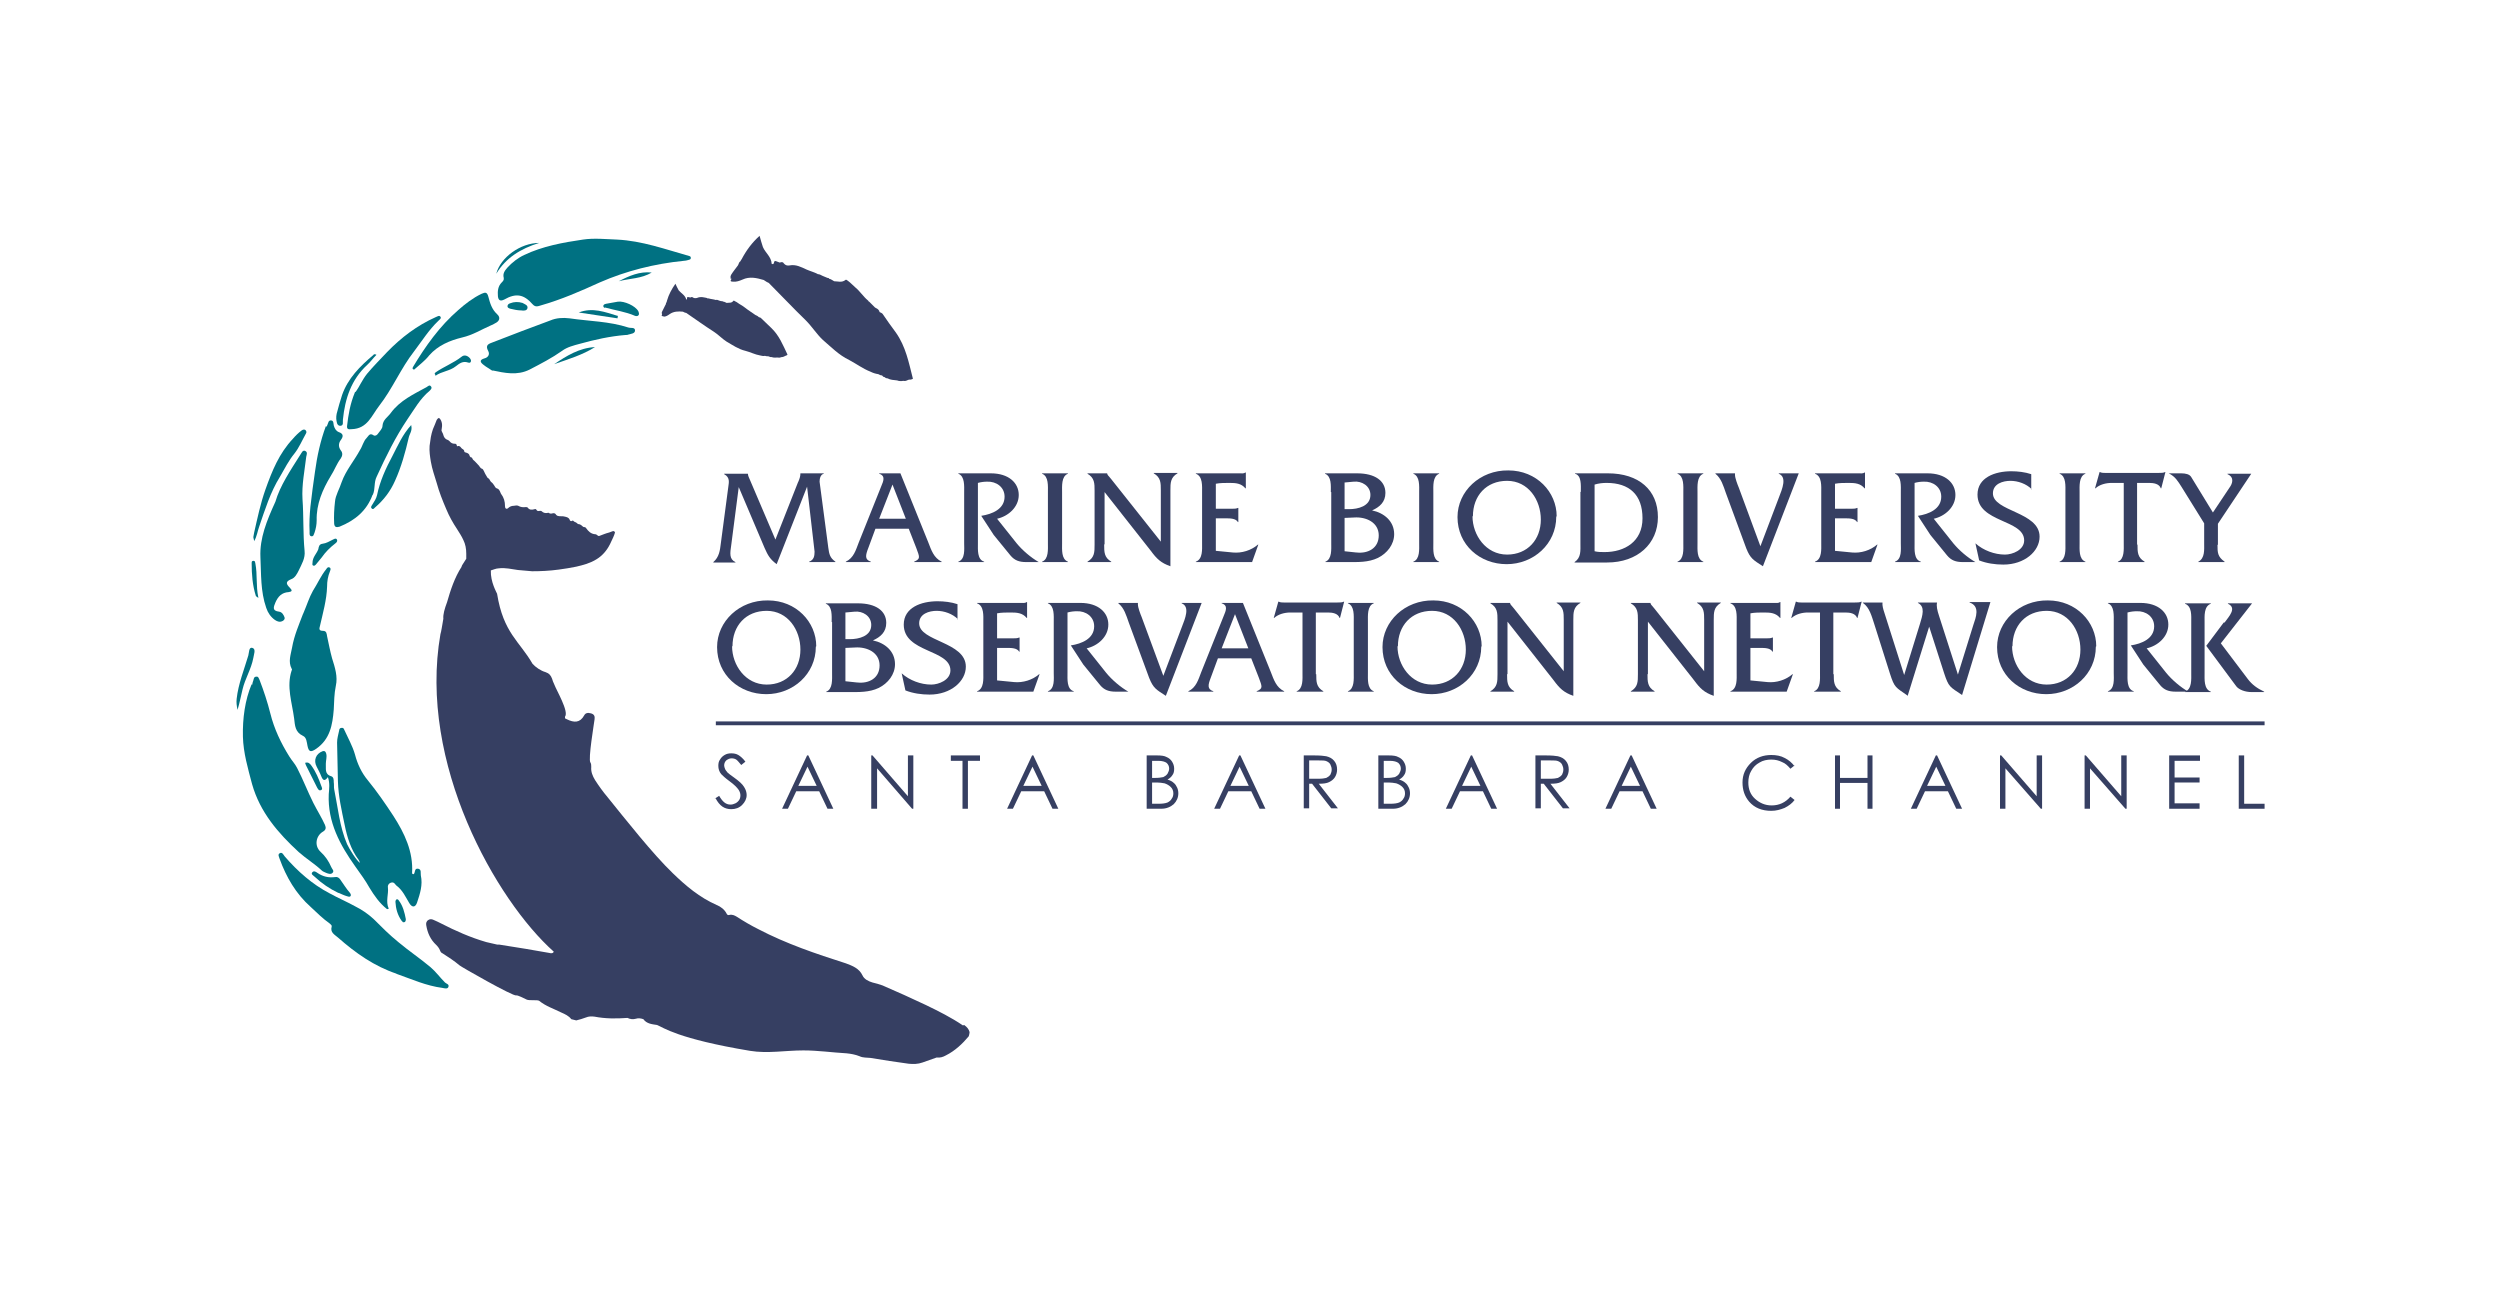 <?xml version="1.0" encoding="UTF-8"?>
<!DOCTYPE svg PUBLIC "-//W3C//DTD SVG 1.1//EN" "http://www.w3.org/Graphics/SVG/1.1/DTD/svg11.dtd">
<!-- Creator: CorelDRAW X6 -->
<svg xmlns="http://www.w3.org/2000/svg" xml:space="preserve" width="6in" height="3.12in" version="1.1" style="shape-rendering:geometricPrecision; text-rendering:geometricPrecision; image-rendering:optimizeQuality; fill-rule:evenodd; clip-rule:evenodd"
viewBox="0 0 6000 3120"
 xmlns:xlink="http://www.w3.org/1999/xlink">
 <defs>
  <style type="text/css">
   <![CDATA[
    .str0 {stroke:#363F62;stroke-width:9.209}
    .fil1 {fill:none;fill-rule:nonzero}
    .fil3 {fill:#007182}
    .fil2 {fill:#363F62}
    .fil0 {fill:#363F62;fill-rule:nonzero}
   ]]>
  </style>
 </defs>
 <g id="Logo">
  <g id="_267168288">
   <path class="fil0" d="M1916 1156c3,-7 5,-13 5,-20l0 0 56 0 0 1c-8,2 -10,12 -10,19l21 159c2,15 4,24 17,33l0 1 -63 0 0 -1c11,-4 13,-13 13,-24l-18 -156 -73 186c-16,-12 -21,-21 -29,-39l-62 -146 -18 139c-3,20 -5,34 10,41l0 1 -53 0 0 -1c14,-12 16,-28 18,-45l18 -136c1,-9 5,-22 -10,-30l0 -1 57 0 0 0c0,5 3,10 5,15l61 143 54 -137z"/>
   <path class="fil0" d="M2101 1269l-17 46c-7,18 -9,28 6,33l0 1 -60 0 0 -1c19,-9 24,-28 31,-46l54 -135c5,-12 11,-25 -5,-30l0 -1 51 0 67 166c7,18 13,37 32,46l0 1 -66 0 0 -1c16,-7 13,-11 5,-33l-18 -46 -82 0zm41 -106l0 0 -32 82 64 0 -32 -82z"/>
   <path class="fil0" d="M2378 1136c43,0 67,23 67,52 0,29 -25,51 -52,57l47 59c14,17 34,34 53,45l-30 0c-17,0 -28,-4 -38,-16l-40 -49 -30 -46c26,-4 56,-16 56,-46 0,-23 -20,-37 -42,-36 -7,0 -15,1 -22,3l0 145c0,15 -2,39 15,44l0 1 -62 0 0 -1c17,-6 14,-30 14,-44l0 -122c0,-15 2,-39 -14,-45l0 -1 77 0z"/>
   <path class="fil0" d="M2515 1182c0,-15 2,-39 -14,-45l0 -1 62 0 0 1c-16,6 -14,30 -14,45l0 122c0,15 -2,38 14,44l0 1 -62 0 0 -1c16,-6 14,-30 14,-44l0 -122z"/>
   <path class="fil0" d="M2650 1307c0,18 0,31 17,41l0 1 -57 0 0 -1c17,-10 17,-23 17,-41l0 -129c0,-18 0,-31 -17,-41l0 -1 47 0 0 0c1,4 3,6 5,8l5 6 119 150 0 -123c0,-18 0,-31 -17,-41l0 -1 57 0 0 1c-17,10 -17,23 -17,41l0 182c-23,-8 -33,-18 -47,-37l-111 -141 0 125z"/>
   <path class="fil0" d="M2918 1322l41 4c21,2 44,-5 60,-19l1 0 -15 42 -135 0 0 -1c17,-6 15,-30 15,-44l0 -122c0,-15 2,-39 -15,-45l0 -1 104 0c6,0 11,1 15,-2l1 0 0 38 -1 0c-10,-12 -23,-13 -38,-13 -11,0 -23,0 -33,2l0 60 39 0c5,0 10,0 14,-2l1 0 0 34 -1 0c-5,-9 -19,-9 -29,-9l-24 0 0 77z"/>
   <path class="fil0" d="M3194 1181c0,-15 2,-38 -14,-44l0 -1 77 0c43,0 68,18 68,47 0,22 -14,34 -32,42 29,6 53,26 53,57 0,25 -17,46 -39,57 -23,11 -48,10 -73,10l-53 0 0 -1c16,-6 14,-30 14,-45l0 -122zm44 41l0 0c21,0 51,-7 51,-34 0,-22 -21,-34 -40,-32l-22 2 0 64 11 0zm18 104l0 0c27,3 53,-10 53,-41 0,-31 -30,-45 -59,-43l-23 1 0 80 28 3z"/>
   <path class="fil0" d="M3406 1182c0,-15 2,-39 -14,-45l0 -1 62 0 0 1c-16,6 -14,30 -14,45l0 122c0,15 -2,38 14,44l0 1 -62 0 0 -1c16,-6 14,-30 14,-44l0 -122z"/>
   <path class="fil0" d="M3735 1240c0,66 -55,114 -119,114 -64,0 -118,-46 -118,-113 0,-62 54,-113 122,-112 68,0 116,52 116,110zm-201 -1l0 0c0,45 32,92 83,92 49,0 81,-36 81,-84 0,-47 -30,-93 -81,-93 -50,0 -82,36 -82,85z"/>
   <path class="fil0" d="M3794 1180c0,-15 2,-39 -14,-43l0 -1 79 0c74,0 120,40 120,105 0,64 -49,109 -122,109l-78 0 0 -1c16,-11 14,-27 14,-46l0 -122zm33 143l0 0c8,2 16,2 24,2 48,0 91,-25 91,-81 0,-57 -32,-85 -86,-85 -10,0 -19,1 -29,4l0 161z"/>
   <path class="fil0" d="M4040 1182c0,-15 2,-39 -14,-45l0 -1 62 0 0 1c-16,6 -14,30 -14,45l0 122c0,15 -2,38 14,44l0 1 -62 0 0 -1c16,-6 14,-30 14,-44l0 -122z"/>
   <path class="fil0" d="M4269 1195c9,-23 20,-50 0,-58l0 -1 48 0 -86 223c-23,-15 -30,-18 -40,-43l-49 -133c-6,-17 -11,-35 -25,-46l0 -1 47 0 0 4c0,7 6,23 9,30l52 141 44 -116z"/>
   <path class="fil0" d="M4404 1322l41 4c21,2 44,-5 60,-19l1 0 -15 42 -135 0 0 -1c17,-6 15,-30 15,-44l0 -122c0,-15 2,-39 -15,-45l0 -1 104 0c6,0 11,1 15,-2l1 0 0 38 -1 0c-10,-12 -23,-13 -38,-13 -11,0 -23,0 -33,2l0 60 39 0c5,0 10,0 14,-2l1 0 0 34 -1 0c-5,-9 -19,-9 -29,-9l-24 0 0 77z"/>
   <path class="fil0" d="M4626 1136c43,0 67,23 67,52 0,29 -25,51 -52,57l47 59c14,17 34,34 53,45l-30 0c-17,0 -28,-4 -38,-16l-40 -49 -30 -46c26,-4 56,-16 56,-46 0,-23 -20,-37 -42,-36 -7,0 -15,1 -22,3l0 145c0,15 -2,39 15,44l0 1 -62 0 0 -1c17,-6 14,-30 14,-44l0 -122c0,-15 2,-39 -14,-45l0 -1 77 0z"/>
   <path class="fil0" d="M4876 1174c-13,-13 -33,-20 -51,-20 -18,0 -42,7 -42,30 0,44 112,44 112,104 0,35 -36,67 -87,67 -20,0 -40,-3 -58,-10l-9 -41c19,17 46,27 71,27 18,0 46,-11 46,-34 0,-51 -112,-42 -112,-110 0,-41 42,-56 81,-56 16,0 33,2 48,7l0 37z"/>
   <path class="fil0" d="M4957 1182c0,-15 2,-39 -14,-45l0 -1 62 0 0 1c-16,6 -14,30 -14,45l0 122c0,15 -2,38 14,44l0 1 -62 0 0 -1c16,-6 14,-30 14,-44l0 -122z"/>
   <path class="fil0" d="M5130 1307c0,18 0,31 17,41l0 1 -64 0 0 -1c16,-6 14,-30 14,-44l0 -145 -29 0c-14,0 -29,4 -39,13l-1 0 11 -39 1 0c4,2 8,2 12,2l8 0 121 0c6,0 11,0 15,-2l1 0 -10 39 -1 0c-4,-11 -17,-13 -28,-13l-29 0 0 148z"/>
   <path class="fil0" d="M5322 1307c0,19 0,29 17,41l0 1 -63 0 0 -1c16,-8 14,-29 14,-44l0 -48 -54 -87c-9,-14 -15,-25 -31,-33l30 0c10,0 20,2 24,9l52 85 40 -60c6,-8 13,-24 -5,-32l0 -1 57 0 -80 120 0 51z"/>
   <path class="fil0" d="M1958 1552c0,66 -55,114 -119,114 -64,0 -118,-46 -118,-113 0,-62 54,-113 122,-112 68,0 116,52 116,110zm-201 -1l0 0c0,45 32,92 83,92 49,0 81,-36 81,-84 0,-47 -30,-93 -81,-93 -50,0 -82,36 -82,85z"/>
   <path class="fil0" d="M1996 1493c0,-15 2,-38 -14,-44l0 -1 77 0c43,0 68,18 68,47 0,22 -14,34 -32,42 29,6 53,26 53,57 0,25 -17,46 -39,57 -23,11 -48,10 -73,10l-53 0 0 -1c16,-6 14,-30 14,-45l0 -122zm44 41l0 0c21,0 51,-7 51,-34 0,-22 -21,-34 -40,-32l-22 2 0 64 11 0zm18 104l0 0c27,3 53,-10 53,-41 0,-31 -30,-45 -59,-43l-23 1 0 80 28 3z"/>
   <path class="fil0" d="M2299 1486c-13,-13 -33,-20 -51,-20 -18,0 -42,7 -42,30 0,44 112,44 112,104 0,35 -36,67 -87,67 -20,0 -40,-3 -58,-10l-9 -41c19,17 46,27 71,27 18,0 46,-11 46,-34 0,-51 -112,-42 -112,-110 0,-41 42,-56 81,-56 16,0 33,2 48,7l0 37z"/>
   <path class="fil0" d="M2393 1633l41 4c21,2 44,-5 60,-19l1 0 -15 42 -135 0 0 -1c17,-6 15,-30 15,-44l0 -122c0,-15 2,-39 -15,-45l0 -1 104 0c6,0 11,1 15,-2l1 0 0 38 -1 0c-10,-12 -23,-13 -38,-13 -11,0 -23,0 -33,2l0 60 39 0c5,0 10,0 14,-2l1 0 0 34 -1 0c-5,-9 -19,-9 -29,-9l-24 0 0 77z"/>
   <path class="fil0" d="M2593 1447c43,0 67,23 67,52 0,29 -25,51 -52,57l47 59c14,17 34,34 53,45l-30 0c-17,0 -28,-4 -38,-16l-40 -49 -30 -46c26,-4 56,-16 56,-46 0,-23 -20,-37 -42,-36 -7,0 -15,1 -22,3l0 145c0,15 -2,39 15,44l0 1 -62 0 0 -1c17,-6 14,-30 14,-44l0 -122c0,-15 2,-39 -14,-45l0 -1 77 0z"/>
   <path class="fil0" d="M2836 1506c9,-23 20,-50 0,-58l0 -1 48 0 -86 223c-23,-15 -30,-18 -40,-43l-49 -133c-6,-17 -11,-35 -25,-46l0 -1 47 0 0 4c0,7 6,23 9,30l52 141 44 -116z"/>
   <path class="fil0" d="M2923 1580l-17 46c-7,18 -9,28 6,33l0 1 -60 0 0 -1c19,-9 24,-28 31,-46l54 -135c5,-12 11,-25 -5,-30l0 -1 51 0 67 166c7,18 13,37 32,46l0 1 -66 0 0 -1c16,-7 13,-11 5,-33l-18 -46 -82 0zm41 -106l0 0 -32 82 64 0 -32 -82z"/>
   <path class="fil0" d="M3159 1618c0,18 0,31 17,41l0 1 -64 0 0 -1c16,-6 14,-30 14,-44l0 -145 -29 0c-14,0 -29,4 -39,13l-1 0 11 -39 1 0c4,2 8,2 12,2l8 0 121 0c6,0 11,0 15,-2l1 0 -10 39 -1 0c-4,-11 -17,-13 -28,-13l-29 0 0 148z"/>
   <path class="fil0" d="M3249 1493c0,-15 2,-39 -14,-45l0 -1 62 0 0 1c-16,6 -14,30 -14,45l0 122c0,15 -2,38 14,44l0 1 -62 0 0 -1c16,-6 14,-30 14,-44l0 -122z"/>
   <path class="fil0" d="M3555 1552c0,66 -55,114 -119,114 -64,0 -118,-46 -118,-113 0,-62 54,-113 122,-112 68,0 116,52 116,110zm-201 -1l0 0c0,45 32,92 83,92 49,0 81,-36 81,-84 0,-47 -30,-93 -81,-93 -50,0 -82,36 -82,85z"/>
   <path class="fil0" d="M3617 1618c0,18 0,31 17,41l0 1 -57 0 0 -1c17,-10 17,-23 17,-41l0 -129c0,-18 0,-31 -17,-41l0 -1 47 0 0 0c1,4 3,6 5,8l5 6 119 150 0 -123c0,-18 0,-31 -17,-41l0 -1 57 0 0 1c-17,10 -17,23 -17,41l0 182c-23,-8 -33,-18 -47,-37l-111 -141 0 126z"/>
   <path class="fil0" d="M3954 1618c0,18 0,31 17,41l0 1 -57 0 0 -1c17,-10 17,-23 17,-41l0 -129c0,-18 0,-31 -17,-41l0 -1 47 0 0 0c1,4 3,6 5,8l5 6 119 150 0 -123c0,-18 0,-31 -17,-41l0 -1 57 0 0 1c-17,10 -17,23 -17,41l0 182c-23,-8 -33,-18 -47,-37l-111 -141 0 126z"/>
   <path class="fil0" d="M4201 1633l41 4c21,2 44,-5 60,-19l1 0 -15 42 -135 0 0 -1c17,-6 15,-30 15,-44l0 -122c0,-15 2,-39 -15,-45l0 -1 104 0c6,0 11,1 15,-2l1 0 0 38 -1 0c-10,-12 -23,-13 -38,-13 -11,0 -23,0 -33,2l0 60 39 0c5,0 10,0 14,-2l1 0 0 34 -1 0c-5,-9 -19,-9 -29,-9l-24 0 0 77z"/>
   <path class="fil0" d="M4401 1618c0,18 0,31 17,41l0 1 -64 0 0 -1c16,-6 14,-30 14,-44l0 -145 -29 0c-14,0 -29,4 -39,13l-1 0 11 -39 1 0c4,2 8,2 12,2l8 0 121 0c6,0 11,0 15,-2l1 0 -10 39 -1 0c-4,-11 -17,-13 -28,-13l-29 0 0 148z"/>
   <path class="fil0" d="M4579 1670c-30,-21 -32,-19 -43,-53l-38 -120c-6,-18 -11,-39 -27,-50l0 -1 47 0c-1,7 2,17 4,23l48 151 38 -123c6,-20 13,-41 -5,-50l0 -1 46 0c-2,8 0,18 5,33l45 140 37 -119c6,-18 17,-45 -9,-54l0 -1 50 0 -68 223c-30,-20 -32,-19 -43,-52l-36 -112 -51 164z"/>
   <path class="fil0" d="M5030 1552c0,66 -55,114 -119,114 -64,0 -118,-46 -118,-113 0,-62 54,-113 122,-112 68,0 116,52 116,110zm-201 -1l0 0c0,45 32,92 83,92 49,0 81,-36 81,-84 0,-47 -30,-93 -81,-93 -50,0 -82,36 -82,85z"/>
   <path class="fil0" d="M5137 1447c43,0 67,23 67,52 0,29 -25,51 -52,57l47 59c14,17 34,34 53,45l-30 0c-17,0 -28,-4 -38,-16l-40 -49 -30 -46c26,-4 56,-16 56,-46 0,-23 -20,-37 -42,-36 -7,0 -15,1 -22,3l0 145c0,15 -2,39 15,44l0 1 -62 0 0 -1c17,-6 14,-30 14,-44l0 -122c0,-15 2,-39 -14,-45l0 -1 77 0z"/>
   <path class="fil0" d="M5259 1493c0,-15 2,-38 -15,-44l0 -1 62 0 0 1c-17,6 -15,30 -15,44l0 122c0,15 -2,39 15,45l0 1 -62 0 0 -1c17,-6 15,-30 15,-45l0 -122zm80 1l0 0c11,-15 30,-35 8,-45l0 -1 58 0 0 0 -75 96 65 86c10,13 22,22 39,30l0 1 -30 0c-16,0 -31,-6 -37,-14l-72 -97 42 -56z"/>
  </g>
  <line class="fil1 str0" x1="1718" y1="1736" x2="5435" y2= "1736" />
  <g id="_267171624">
   <path class="fil0" d="M1715 1917l11 -7c8,14 16,21 27,21 4,0 8,-1 12,-3 4,-2 7,-5 9,-8 2,-3 3,-7 3,-11 0,-4 -1,-8 -4,-13 -4,-6 -11,-13 -22,-21 -11,-8 -17,-14 -20,-17 -5,-6 -7,-13 -7,-20 0,-6 1,-11 4,-15 3,-5 6,-8 11,-11 5,-3 10,-4 16,-4 6,0 12,1 17,4 5,3 11,8 17,16l-10 8c-5,-6 -9,-11 -12,-13 -3,-2 -7,-3 -11,-3 -5,0 -9,2 -13,5 -3,3 -5,7 -5,12 0,3 1,5 2,8 1,3 3,5 6,9 2,2 7,6 17,13 11,8 19,15 23,22 4,6 6,13 6,19 0,9 -4,17 -11,24 -7,7 -16,10 -26,10 -8,0 -15,-2 -21,-6 -6,-4 -12,-11 -17,-21z"/>
   <path class="fil0" d="M1940 1813l60 128 -14 0 -20 -42 -55 0 -20 42 -14 0 60 -128 3 0zm-2 27l0 0 -22 46 44 0 -22 -46z"/>
   <polygon class="fil0" points="2091,1941 2091,1813 2094,1813 2179,1911 2179,1813 2192,1813 2192,1941 2189,1941 2105,1844 2105,1941 "/>
   <polygon class="fil0" points="2282,1826 2282,1813 2352,1813 2352,1826 2323,1826 2323,1941 2310,1941 2310,1826 "/>
   <path class="fil0" d="M2480 1813l60 128 -14 0 -20 -42 -55 0 -20 42 -14 0 60 -128 3 0zm-2 27l0 0 -22 46 44 0 -22 -46z"/>
   <path class="fil0" d="M2752 1813l25 0c10,0 18,1 23,4 5,2 10,6 13,11 3,5 5,10 5,17 0,6 -1,11 -4,15 -3,5 -7,8 -12,11 7,2 12,5 15,8 4,3 6,7 8,11 2,4 3,9 3,14 0,10 -4,19 -11,26 -8,7 -18,11 -30,11l-35 0 0 -128zm13 13l0 0 0 41 7 0c9,0 15,-1 20,-2 4,-2 7,-4 10,-8 2,-4 4,-8 4,-12 0,-6 -2,-10 -6,-14 -4,-3 -11,-5 -20,-5l-15 0zm0 54l0 0 0 49 16 0c9,0 16,-1 21,-3 4,-2 8,-5 10,-9 3,-4 4,-8 4,-13 0,-6 -2,-11 -6,-15 -4,-4 -9,-7 -15,-9 -4,-1 -12,-2 -23,-2l-7 0z"/>
   <path class="fil0" d="M2977 1813l60 128 -14 0 -20 -42 -55 0 -20 42 -14 0 60 -128 3 0zm-2 27l0 0 -22 46 44 0 -22 -46z"/>
   <path class="fil0" d="M3129 1813l25 0c14,0 24,1 29,2 8,2 14,5 19,11 5,6 7,13 7,21 0,7 -2,13 -5,18 -3,5 -8,9 -14,12 -6,3 -14,4 -25,4l46 59 -16 0 -46 -59 -7 0 0 59 -13 0 0 -128zm13 13l0 0 0 43 22 0c9,0 15,-1 19,-2 4,-2 7,-4 10,-8 2,-4 3,-8 3,-12 0,-4 -1,-8 -3,-12 -2,-4 -5,-6 -9,-8 -4,-2 -10,-2 -19,-2l-23 0z"/>
   <path class="fil0" d="M3308 1813l25 0c10,0 18,1 23,4 5,2 10,6 13,11 3,5 5,10 5,17 0,6 -1,11 -4,15 -3,5 -7,8 -12,11 7,2 12,5 15,8 4,3 6,7 8,11 2,4 3,9 3,14 0,10 -4,19 -11,26 -8,7 -18,11 -30,11l-35 0 0 -128zm13 13l0 0 0 41 7 0c9,0 15,-1 20,-2 4,-2 7,-4 10,-8 2,-4 4,-8 4,-12 0,-6 -2,-10 -6,-14 -4,-3 -11,-5 -20,-5l-15 0zm0 54l0 0 0 49 16 0c9,0 16,-1 21,-3 4,-2 8,-5 10,-9 3,-4 4,-8 4,-13 0,-6 -2,-11 -6,-15 -4,-4 -9,-7 -15,-9 -4,-1 -12,-2 -23,-2l-7 0z"/>
   <path class="fil0" d="M3533 1813l60 128 -14 0 -20 -42 -55 0 -20 42 -14 0 60 -128 3 0zm-2 27l0 0 -22 46 44 0 -22 -46z"/>
   <path class="fil0" d="M3685 1813l25 0c14,0 24,1 29,2 8,2 14,5 19,11 5,6 7,13 7,21 0,7 -2,13 -5,18 -3,5 -8,9 -14,12 -6,3 -14,4 -25,4l46 59 -16 0 -46 -59 -7 0 0 59 -13 0 0 -128zm13 13l0 0 0 43 22 0c9,0 15,-1 19,-2 4,-2 7,-4 10,-8 2,-4 3,-8 3,-12 0,-4 -1,-8 -3,-12 -2,-4 -5,-6 -9,-8 -4,-2 -10,-2 -19,-2l-23 0z"/>
   <path class="fil0" d="M3916 1813l60 128 -14 0 -20 -42 -55 0 -20 42 -14 0 60 -128 3 0zm-2 27l0 0 -22 46 44 0 -22 -46z"/>
   <path class="fil0" d="M4307 1837l-10 8c-6,-7 -12,-13 -20,-16 -8,-4 -16,-6 -26,-6 -10,0 -20,2 -28,7 -9,5 -15,11 -20,20 -5,8 -7,18 -7,28 0,16 5,29 16,39 11,10 24,16 40,16 18,0 33,-7 45,-21l10 8c-6,8 -14,14 -24,19 -10,4 -20,7 -32,7 -22,0 -40,-7 -53,-22 -11,-13 -16,-28 -16,-46 0,-19 7,-34 20,-47 13,-13 30,-19 49,-19 12,0 23,2 32,7 10,5 17,11 24,20z"/>
   <polygon class="fil0" points="4404,1813 4416,1813 4416,1867 4482,1867 4482,1813 4494,1813 4494,1941 4482,1941 4482,1879 4416,1879 4416,1941 4404,1941 "/>
   <path class="fil0" d="M4649 1813l60 128 -14 0 -20 -42 -55 0 -20 42 -14 0 60 -128 3 0zm-2 27l0 0 -22 46 44 0 -22 -46z"/>
   <polygon class="fil0" points="4800,1941 4800,1813 4803,1813 4888,1911 4888,1813 4901,1813 4901,1941 4898,1941 4813,1844 4813,1941 "/>
   <polygon class="fil0" points="5003,1941 5003,1813 5006,1813 5091,1911 5091,1813 5104,1813 5104,1941 5101,1941 5016,1844 5016,1941 "/>
   <polygon class="fil0" points="5206,1813 5280,1813 5280,1826 5219,1826 5219,1866 5279,1866 5279,1878 5219,1878 5219,1928 5279,1928 5279,1941 5206,1941 "/>
   <polygon class="fil0" points="5373,1813 5386,1813 5386,1929 5435,1929 5435,1941 5373,1941 "/>
  </g>
  <g id="_267173352">
   <path class="fil2" d="M2311 2461c-28,-19 -58,-34 -89,-49 -34,-16 -69,-32 -104,-47 -8,-3 -16,-5 -24,-7 -10,-3 -20,-8 -24,-17 -8,-17 -24,-23 -40,-29 -72,-23 -143,-47 -210,-82 -18,-9 -35,-19 -52,-30 -5,-3 -11,-6 -18,-4 -3,1 -5,-1 -6,-3 -5,-10 -14,-17 -24,-21 -41,-18 -74,-46 -105,-76 -48,-46 -115,-131 -157,-183 -11,-13 -21,-27 -30,-41 -6,-10 -10,-20 -9,-31 0,-4 0,-8 -2,-11 -6,-7 9,-95 10,-104 1,-7 -1,-12 -9,-14 -7,-2 -13,-1 -16,5 -10,18 -24,18 -42,9 -1,-1 -3,-1 -4,-2 0,-1 0,-3 0,-4 10,-12 -21,-64 -26,-78 -2,-4 -4,-9 -5,-13 -3,-8 -7,-13 -16,-16 -11,-3 -24,-12 -31,-20 -31,-54 -70,-74 -85,-168 -1,-3 -16,-28 -15,-56 3,-1 6,-2 9,-3 3,-1 7,-2 10,-2 16,-2 31,2 46,4 11,1 23,2 34,3 21,0 42,-1 64,-4 14,-2 28,-4 42,-7 17,-4 33,-8 49,-18 13,-8 24,-20 32,-36 3,-7 7,-14 10,-22 1,-2 1,-4 2,-6 -1,-3 -3,-4 -6,-3 -3,1 -5,2 -8,3 0,0 0,0 0,0 -8,2 -15,5 -23,8 -2,1 -4,0 -5,-1 -2,-2 -4,-3 -7,-3 -9,-1 -15,-7 -20,-14 -1,-2 -3,-3 -5,-3 -2,0 -3,-1 -4,-2 -3,-2 -5,-5 -9,-5 -2,0 -4,-2 -5,-3 -2,-2 -6,-2 -8,-5 -1,-1 -2,-1 -3,0 -3,2 -5,0 -6,-3 -2,-5 -7,-6 -11,-7 -6,-2 -12,0 -18,-2 -1,-1 -2,-1 -3,-2 -2,-4 -5,-5 -9,-4 -3,1 -6,1 -9,-1 -1,-1 -2,0 -3,0 -5,1 -10,0 -14,-4 -1,-1 -3,-1 -4,-1 -4,1 -7,1 -9,-3 -1,-2 -2,-1 -4,-1 -6,2 -12,2 -16,-3 -1,-2 -3,-2 -5,-2 -7,1 -13,0 -18,-3 -4,-2 -8,0 -12,0 -4,0 -9,2 -12,5 -4,4 -8,2 -8,-4 0,-12 -3,-21 -9,-29 -1,-1 -1,-2 -2,-4 -2,-5 -4,-9 -9,-10 -3,-1 -4,-4 -6,-7 -2,-3 -4,-6 -7,-8 -1,-1 -2,-2 -3,-4 -1,-2 -2,-4 -4,-5 -1,-1 -3,-2 -3,-3 -3,-5 -6,-10 -8,-15 -1,-2 -2,-4 -4,-5 -5,-1 -6,-7 -10,-10 -4,-4 -7,-8 -11,-11 -1,-1 -1,-1 -2,-3 -1,-1 -1,-3 -2,-3 -4,0 -5,-4 -6,-7 -2,-3 -5,-4 -8,-5 -2,0 -4,-1 -4,-4 -1,-4 -5,-4 -7,-7 -2,-3 -5,-6 -9,-4 -1,1 -2,-2 -2,-3 -1,-3 -3,-3 -5,-3 -5,0 -9,-2 -12,-6 -1,-1 -3,-2 -4,-3 -4,-1 -8,-4 -10,-9 -1,-3 -2,-7 -4,-10 -1,-2 -2,-4 -1,-7 2,-10 1,-19 -5,-26 -1,0 -1,0 -2,-1 -2,1 -4,3 -5,5 -3,8 -6,15 -9,22 -2,6 -4,13 -5,19 -1,7 -2,14 -3,21 -1,13 1,26 3,38 3,18 9,34 14,51 6,22 14,42 23,63 7,17 16,33 26,48 5,8 11,17 15,26 5,10 7,21 7,33 0,4 0,8 0,12 -10,15 -12,19 -11,19 -17,26 -27,57 -35,85 -6,16 -10,30 -9,40 -3,17 -5,31 -7,37 -54,310 134,639 272,762 -2,5 -7,4 -11,3 -38,-7 -76,-13 -114,-19 -4,-1 -7,-1 -11,-1 -9,-2 -17,-4 -26,-6 -38,-11 -74,-27 -109,-45 -5,-3 -11,-5 -17,-8 -4,-2 -9,-3 -13,0 -5,3 -6,8 -5,13 3,18 10,34 24,47 4,4 7,8 9,13 1,3 3,6 6,7 14,9 28,18 41,29 3,3 129,75 136,72 3,-1 19,7 25,10 6,3 26,0 30,3 16,13 35,19 53,28 9,4 18,8 24,16 4,1 8,2 12,3 8,-2 15,-4 23,-7 7,-3 14,-3 21,-2 26,5 52,5 79,3 6,3 13,4 20,2 6,-2 12,-1 18,1 8,11 20,12 33,14 15,6 49,33 223,62 42,7 85,-1 128,-1 35,0 69,5 104,7 10,1 21,3 31,7 8,4 18,3 26,4 31,5 61,10 92,14 11,1 22,1 33,-3 11,-4 23,-8 34,-12 8,1 15,-1 22,-5 22,-11 40,-28 55,-46 1,-4 2,-7 2,-10 -2,-7 -6,-12 -13,-17z"/>
   <g>
    <g>
     <g>
      <path class="fil3" d="M933 2181c-8,-18 0,-35 -2,-51 -1,-6 3,-11 9,-12 6,-1 8,4 11,7 15,11 22,27 31,42 7,12 15,11 19,-1 7,-21 14,-42 9,-65 -1,-6 2,-14 -6,-16 -10,-2 -7,9 -11,13 -3,0 -4,-1 -4,-3 3,-51 -18,-95 -45,-137 -19,-29 -39,-58 -61,-85 -15,-18 -25,-39 -31,-62 -6,-21 -17,-40 -26,-60 -1,-3 -3,-5 -7,-4 -3,0 -5,3 -5,6 -2,10 -5,19 -5,29 1,31 1,62 2,93 1,36 9,70 16,104 6,30 15,60 34,85 1,2 2,4 3,7 -8,-5 -26,-34 -31,-45 -18,-42 -22,-88 -31,-132 -1,-5 0,-11 -1,-17 0,-5 0,-12 -6,-14 -17,-5 -12,-19 -13,-30 0,-8 3,-16 1,-24 -1,-4 -3,-8 -9,-6 -16,6 -22,22 -14,37 4,8 8,15 11,23 4,10 8,13 16,2 5,15 3,28 2,41 -3,67 27,122 64,174 12,17 24,33 34,51 11,18 24,37 42,51z"/>
      <path class="fil3" d="M604 1642c-16,38 -22,82 -21,126 1,39 12,76 22,114 19,67 62,117 112,163 18,16 38,28 55,44 3,3 7,4 11,6 5,2 11,4 15,0 5,-5 -1,-9 -3,-14 -6,-14 -14,-26 -26,-37 -15,-14 -11,-38 6,-48 7,-4 8,-9 5,-16 -8,-18 -19,-35 -28,-53 -14,-28 -25,-57 -39,-84 -5,-10 -13,-18 -19,-28 -20,-32 -36,-66 -45,-102 -7,-28 -16,-55 -26,-81 -2,-4 -3,-9 -8,-8 -6,0 -6,6 -7,9 -1,3 -2,5 -3,11z"/>
      <path class="fil3" d="M1656 615c-60,-17 -115,-37 -175,-40 -28,-1 -55,-4 -82,0 -48,7 -97,16 -141,37 -15,7 -29,18 -40,30 -6,7 -12,14 -9,25 1,5 -2,8 -5,11 -9,9 -10,21 -9,33 1,9 5,13 15,8 28,-16 47,-13 68,11 7,8 13,5 20,3 49,-14 95,-34 141,-55 64,-28 132,-45 202,-52 4,0 7,-1 11,-2 3,-1 6,-1 6,-5 0,-4 -3,-4 -3,-4z"/>
      <path class="fil3" d="M727 1474c-9,24 -21,51 -26,80 -3,17 -10,34 -1,51 1,1 1,3 0,4 -13,39 1,77 6,116 2,16 2,32 21,41 9,4 9,15 11,24 3,15 8,16 21,7 33,-23 39,-57 42,-94 1,-19 1,-38 5,-57 5,-22 -2,-44 -9,-66 -5,-18 -8,-35 -12,-53 -1,-6 -1,-13 -10,-13 -10,0 -9,-5 -7,-12 7,-31 16,-62 17,-94 0,-13 2,-25 7,-37 1,-3 3,-7 -1,-9 -4,-2 -6,1 -8,4 -13,16 -21,35 -32,52 -9,16 -14,33 -23,54z"/>
      <path class="fil3" d="M951 2337c37,13 72,29 111,34 5,1 12,3 14,-2 3,-7 -5,-8 -8,-11 -12,-12 -22,-26 -35,-37 -25,-21 -52,-39 -77,-60 -21,-17 -40,-36 -59,-55 -14,-13 -29,-23 -45,-31 -20,-11 -41,-20 -61,-31 -42,-22 -77,-53 -108,-89 -3,-4 -6,-11 -12,-7 -5,3 -1,9 0,13 16,44 39,84 75,116 15,14 29,28 46,40 2,2 5,4 4,7 -4,14 7,19 15,26 42,37 87,69 141,87z"/>
      <path class="fil3" d="M661 1204c-21,46 -38,88 -36,133 2,41 0,82 14,122 4,12 11,22 21,29 6,4 12,6 19,2 3,-2 5,-5 4,-8 -2,-6 -6,-13 -13,-14 -18,-2 -13,-12 -9,-22 6,-14 15,-24 32,-25 8,-1 9,-4 3,-10 -9,-9 -12,-15 3,-21 9,-3 14,-13 18,-21 7,-15 16,-29 14,-47 -4,-41 -2,-83 -5,-124 -2,-34 5,-68 9,-102 1,-5 4,-11 -3,-14 -6,-2 -8,5 -11,9 -24,38 -49,75 -60,113z"/>
      <path class="fil3" d="M1182 889c29,6 59,13 89,-2 27,-14 54,-28 78,-45 12,-9 28,-13 43,-17 36,-10 72,-18 109,-21 2,0 5,0 7,-1 6,-2 17,-2 16,-11 -1,-7 -10,-4 -16,-6 -46,-15 -94,-15 -141,-22 -16,-2 -32,-1 -46,5 -46,17 -91,34 -137,52 -10,4 -21,6 -12,22 4,8 -1,15 -9,17 -14,4 -10,10 -2,16 6,5 14,9 21,14z"/>
      <path class="fil3" d="M895 1187c6,-14 2,-29 9,-43 22,-48 45,-95 74,-138 16,-23 30,-49 53,-68 3,-3 7,-7 3,-11 -3,-4 -7,0 -10,2 -31,17 -64,32 -86,62 -7,10 -19,16 -20,31 0,7 -7,13 -11,19 -2,3 -6,6 -10,4 -10,-7 -12,1 -17,6 -8,8 -10,20 -16,29 -14,26 -34,49 -44,77 -5,16 -15,32 -16,47 -2,17 -3,35 -2,53 1,9 6,9 13,7 37,-15 65,-38 79,-76z"/>
      <path class="fil3" d="M852 941c-12,29 -16,55 -19,81 -1,8 3,9 11,8 38,-1 48,-33 66,-56 32,-41 52,-90 84,-131 19,-25 35,-51 58,-73 3,-3 8,-6 5,-10 -3,-4 -8,0 -11,1 -45,20 -83,49 -117,84 -16,17 -33,34 -48,52 -12,15 -19,32 -27,43z"/>
      <path class="fil3" d="M994 887c12,-11 26,-21 36,-34 21,-24 50,-36 79,-43 26,-6 46,-19 69,-29 3,-1 7,-3 10,-5 11,-5 14,-14 5,-22 -13,-12 -17,-27 -21,-42 -3,-11 -7,-11 -16,-7 -21,10 -39,24 -56,39 -45,39 -79,87 -109,137 -1,1 0,3 -1,4 1,1 2,1 3,2z"/>
      <path class="fil3" d="M782 1023c-13,35 -21,72 -26,109 -4,28 -8,56 -11,84 -2,20 -3,40 -2,60 0,4 -1,10 4,11 6,1 6,-5 8,-9 3,-9 5,-19 5,-29 -1,-39 14,-74 34,-107 9,-14 14,-29 24,-42 4,-6 5,-13 0,-19 -6,-8 -6,-17 0,-25 6,-8 7,-15 -5,-19 -7,-3 -10,-9 -12,-16 -1,-5 0,-12 -7,-12 -6,0 -6,6 -8,10 -1,2 -1,3 -2,5z"/>
      <path class="fil3" d="M610 1299c7,-13 8,-24 12,-35 14,-41 27,-83 50,-120 11,-19 21,-39 35,-56 11,-14 18,-31 27,-47 2,-3 2,-6 -1,-9 -3,-2 -6,-1 -9,1 -8,6 -15,13 -21,20 -33,35 -50,77 -66,122 -12,34 -19,68 -27,103 -1,4 -1,7 -2,11 0,2 1,4 2,9z"/>
      <path class="fil3" d="M987 1020c-21,23 -32,49 -45,74 -16,30 -30,60 -37,94 -2,9 -7,16 -12,24 -2,3 -4,6 0,9 3,2 5,-1 7,-3 21,-18 37,-39 48,-64 15,-33 25,-69 33,-104 2,-9 9,-16 6,-29z"/>
      <path class="fil3" d="M904 852c-4,-3 -7,-2 -8,0 -32,27 -61,56 -75,96 -5,15 -9,30 -13,45 -1,4 -1,8 -1,12 1,7 1,16 9,17 10,0 6,-10 7,-15 5,-50 20,-96 58,-131 8,-7 14,-16 22,-24z"/>
      <path class="fil3" d="M813 2143c7,3 13,6 20,8 3,1 6,2 8,0 2,-2 1,-5 -1,-8 -9,-10 -16,-22 -24,-33 -3,-4 -7,-6 -12,-5 -15,2 -29,-1 -42,-10 -3,-2 -8,-6 -12,-2 -5,5 2,8 5,11 17,16 36,29 57,39z"/>
      <path class="fil3" d="M570 1704c5,-16 8,-33 12,-49 6,-26 21,-49 26,-76 1,-8 7,-21 -2,-24 -9,-3 -8,11 -10,18 -10,34 -24,68 -28,104 -1,9 0,17 2,26z"/>
      <path class="fil3" d="M1452 738c25,7 49,10 72,20 3,1 6,1 8,-1 3,-3 1,-7 0,-10 -7,-13 -34,-25 -49,-23 -9,2 -19,3 -28,5 -3,1 -7,1 -7,6 0,3 4,4 4,4z"/>
      <path class="fil3" d="M764 1318c-4,11 -14,19 -14,33 0,2 -1,5 1,6 3,2 5,0 7,-2 5,-6 9,-11 14,-17 9,-13 20,-24 33,-34 3,-2 6,-6 3,-10 -3,-3 -6,0 -9,1 -8,4 -16,9 -25,10 -8,1 -9,7 -10,13z"/>
      <path class="fil3" d="M1428 833c-38,2 -68,21 -98,41 34,-12 68,-22 98,-41z"/>
      <path class="fil3" d="M1045 902c15,-11 34,-11 49,-23 9,-7 17,-13 29,-9 3,1 6,1 7,-2 1,-3 0,-5 -2,-8 -6,-7 -14,-9 -20,-4 -19,15 -43,24 -63,38 -1,1 -1,2 -2,3 1,1 1,2 2,3z"/>
      <path class="fil3" d="M1482 758c-30,-9 -60,-21 -93,-8 31,5 62,9 93,14 0,-2 1,-4 1,-6z"/>
      <path class="fil3" d="M732 1830c1,2 1,4 2,6 9,18 18,36 27,54 2,3 4,9 10,6 4,-2 1,-7 0,-10 -6,-17 -13,-34 -24,-49 -3,-4 -7,-9 -15,-6z"/>
      <path class="fil3" d="M1294 583c-45,0 -93,35 -103,74 23,-38 58,-60 103,-74z"/>
      <path class="fil3" d="M1254 727c-10,-3 -20,-3 -30,1 -3,1 -6,3 -6,7 0,4 4,5 7,6 9,2 17,4 26,4 6,1 14,1 15,-6 1,-7 -7,-9 -12,-12z"/>
      <path class="fil3" d="M620 1434c-6,-29 -2,-55 -7,-81 -1,-3 0,-7 -5,-7 -4,0 -4,3 -4,6 0,26 2,53 10,78 0,1 1,1 6,5z"/>
      <path class="fil3" d="M966 2213c7,2 8,-3 8,-7 -3,-16 -7,-32 -17,-45 -1,-2 -4,-4 -6,-2 -1,1 -2,3 -2,5 1,17 5,32 15,46 1,1 2,2 3,3z"/>
      <path class="fil3" d="M1485 675c26,-7 55,-6 79,-21 -29,-3 -54,8 -79,21z"/>
     </g>
    </g>
    <path class="fil2" d="M1753 669c0,-1 0,-1 1,-1 -2,-3 0,-7 1,-9 5,-8 11,-15 16,-22 0,-1 1,-1 1,-2 1,-3 2,-6 5,-8 1,-2 2,-4 3,-5 11,-21 25,-40 43,-56 3,10 5,19 8,27 6,14 20,23 21,40 0,0 0,0 1,1 1,-1 1,-1 2,0 4,-1 1,-10 8,-7 3,1 5,2 8,3l1 0c3,-1 7,-2 9,2 4,5 9,6 14,5 15,-3 28,4 41,10 9,4 18,6 27,11 4,0 7,2 11,4 4,2 8,3 12,5 2,0 3,0 4,2 5,1 8,4 12,6 9,0 18,4 27,-3 2,-2 4,1 6,2 7,5 12,11 18,16 11,9 19,22 30,31 0,0 1,1 1,1 0,1 1,2 2,2 5,5 9,9 14,14 4,2 8,4 10,8 0,1 1,2 1,3 2,1 5,2 7,4 10,15 21,30 32,45 24,34 31,72 41,111 -1,1 -7,3 -9,2 -1,0 -2,1 -3,1 -4,2 -7,3 -11,2 -5,1 -10,1 -15,-1 -8,-1 -16,-1 -23,-5l0 -1 0 1c-3,0 -5,-1 -7,-3 -2,0 -4,-1 -5,-3 0,0 -1,0 -1,-1 -3,0 -6,-1 -9,-3 -7,-1 -13,-3 -19,-6 -18,-7 -34,-19 -51,-28 -25,-12 -43,-31 -63,-48 -15,-14 -26,-32 -41,-47 -30,-29 -59,-60 -89,-90 -3,-1 -6,-3 -9,-5 -1,-1 -2,-1 -3,-2 -17,-5 -34,-9 -51,-1 -7,3 -15,6 -23,5 -6,0 -7,-2 -3,-7z"/>
    <path class="fil2" d="M1593 760c5,0 10,-3 14,-6 10,-7 21,-7 32,-6 1,0 1,1 2,1 2,1 4,2 6,2 22,15 44,31 66,45 11,7 20,17 31,24 14,8 28,18 45,22 12,3 23,9 35,11 4,1 8,2 12,1 2,1 4,1 6,1 0,0 0,0 1,0 1,-1 2,-1 2,0 -1,0 -1,0 -2,0 1,1 2,1 4,1 1,1 3,1 5,1l0 0 0 0c5,2 10,1 15,1l0 0c3,1 6,0 9,-1 3,0 5,-1 7,-2 1,0 1,-1 2,-1 1,0 5,-2 5,-3 -11,-23 -20,-46 -39,-64 -8,-8 -17,-16 -25,-24 -1,-1 -3,-1 -5,-2 0,0 -1,-1 -1,-1 -2,-2 -5,-3 -7,-4 -3,-2 -7,-5 -10,-7 -1,0 -1,-1 -2,-1 0,0 0,-1 -1,-1 -8,-5 -14,-11 -23,-16 -4,-2 -8,-6 -13,-8 -1,-1 -3,-2 -4,-1 -4,6 -10,4 -16,5 -3,-1 -5,-3 -8,-3 -1,-1 -2,-1 -3,-1 -3,0 -5,-1 -8,-2 -2,-1 -5,-2 -7,-1 -6,-2 -12,-2 -18,-4 -1,1 -1,1 -2,2 0,-1 0,-2 2,-2 -9,-2 -18,-5 -27,-1 -3,1 -7,1 -10,-1 -2,-2 -4,-1 -6,0l0 0c-2,0 -3,-1 -5,-1 -5,-1 -2,5 -4,6 0,-1 -1,0 -1,0 0,0 0,0 0,0 -2,-10 -12,-15 -18,-22 -3,-5 -5,-10 -8,-16 -9,13 -16,26 -20,40 0,1 -1,2 -1,4 -1,1 -2,3 -2,5 0,0 0,1 -1,2 -3,5 -5,11 -8,16 -1,2 -1,4 0,6 0,0 -1,1 0,1 -2,3 -1,4 3,4zm255 98l0 0c0,0 0,0 0,0 0,0 0,0 0,0z"/>
   </g>
  </g>
 </g>
</svg>
